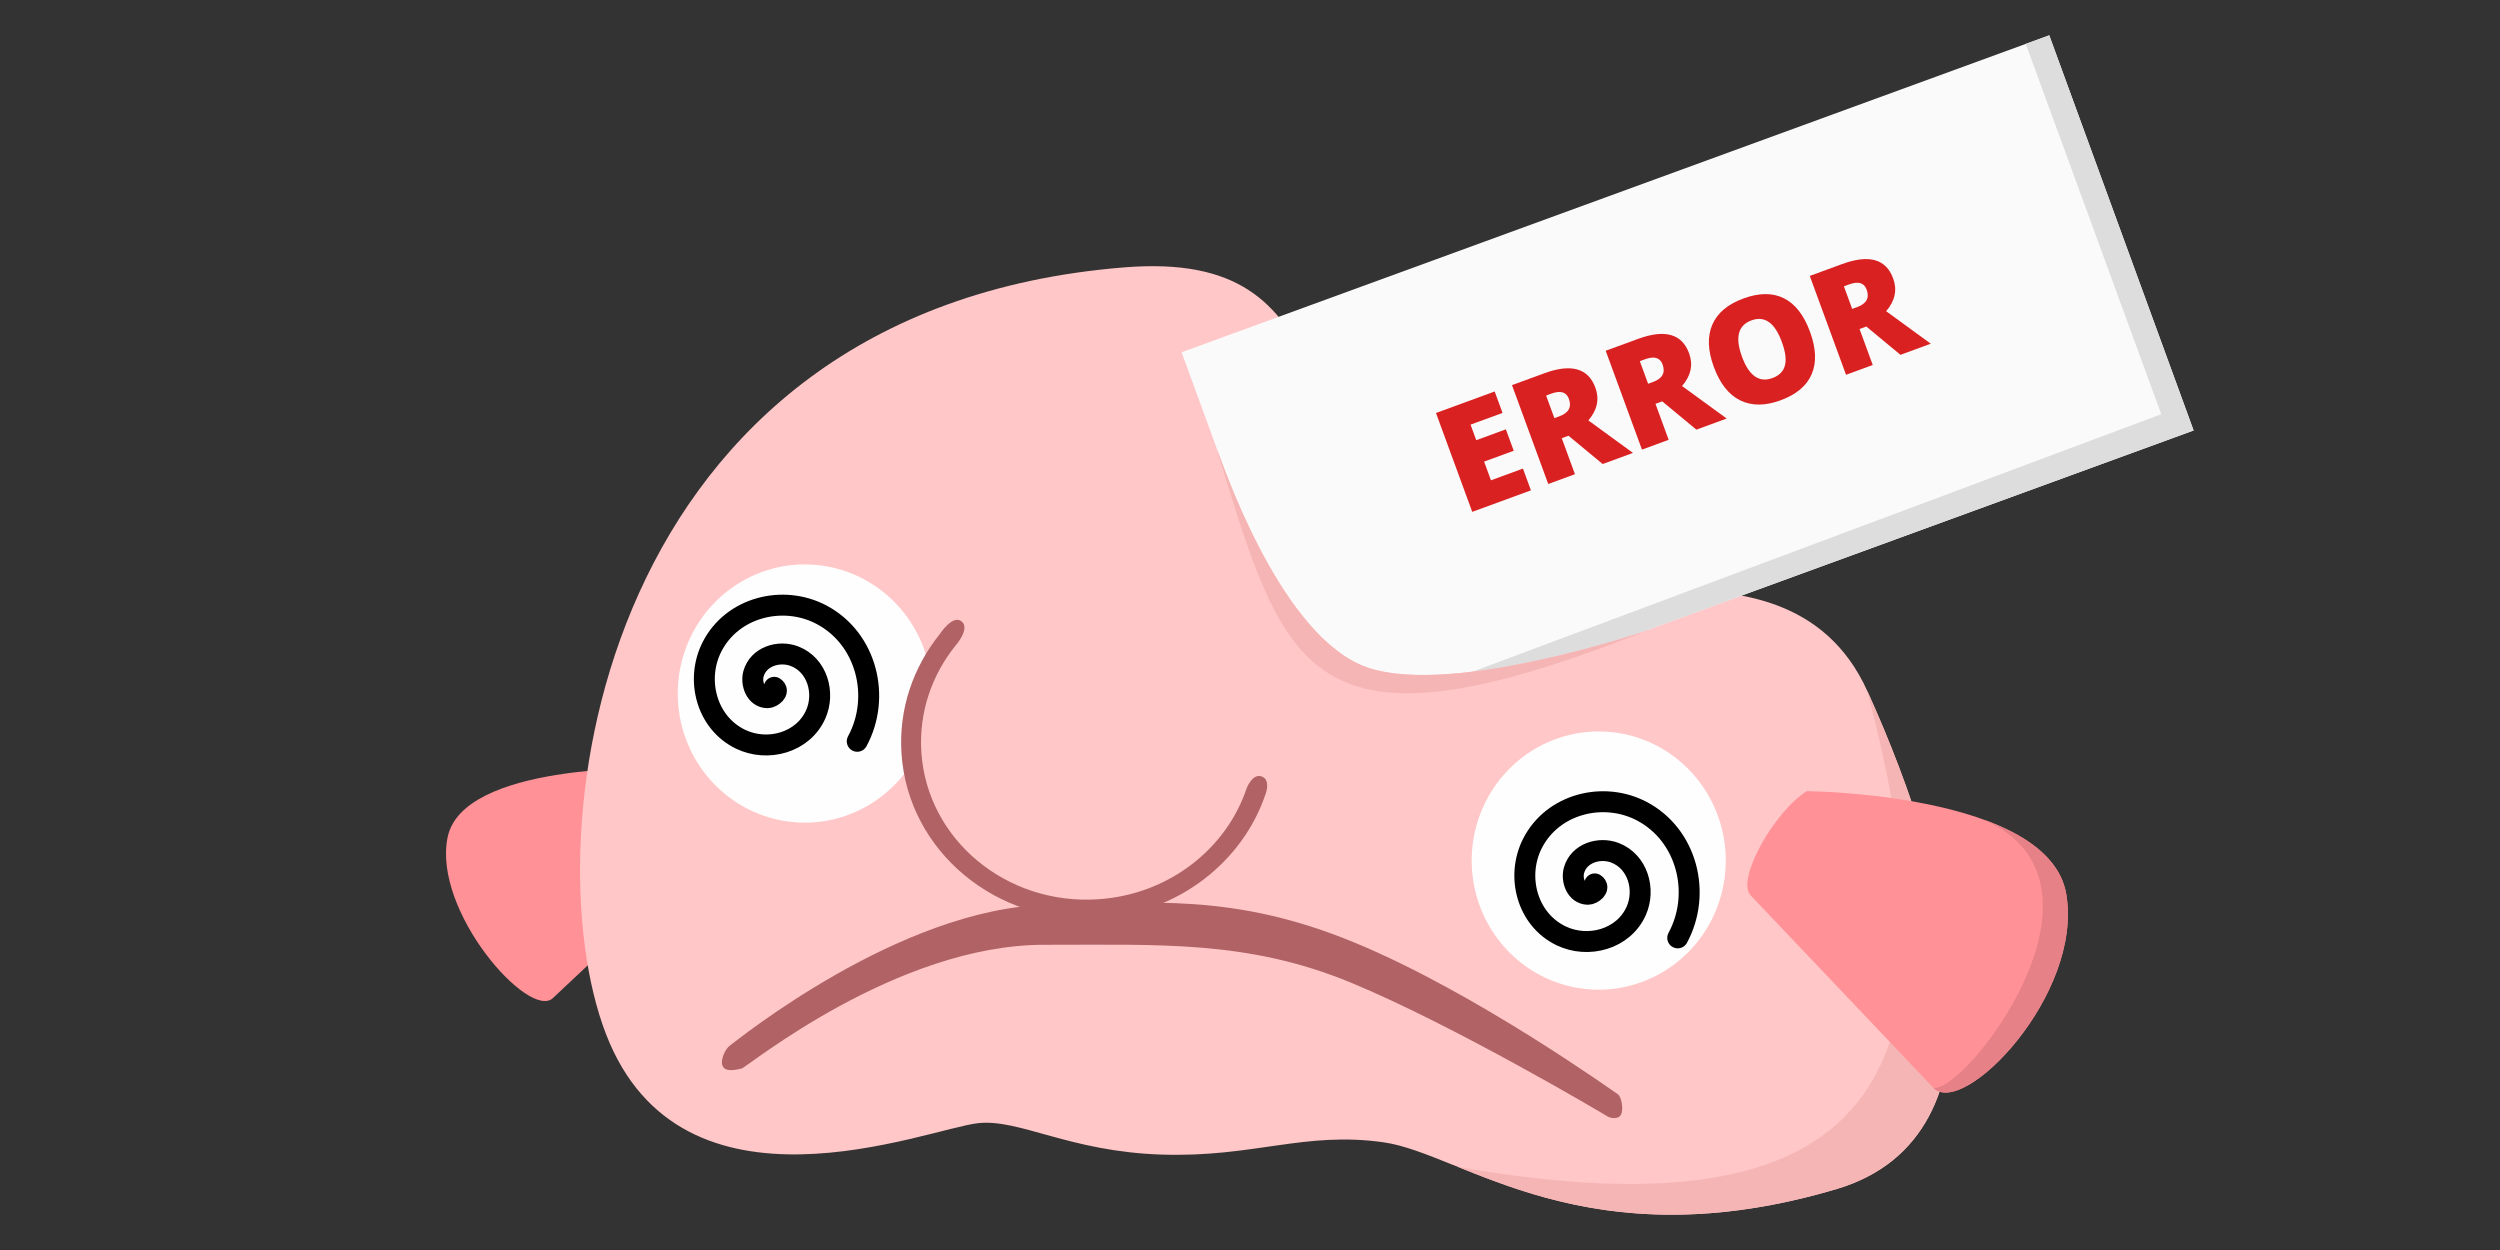 <?xml version="1.0" encoding="UTF-8" standalone="no"?>
<!-- Created with Inkscape (http://www.inkscape.org/) -->

<svg
   width="1280"
   height="640"
   viewBox="0 0 338.667 169.333"
   version="1.1"
   id="svg7516"
   inkscape:version="1.1 (1:1.1+202105261517+ce6663b3b7)"
   sodipodi:docname="whoops.svg"
   xmlns:inkscape="http://www.inkscape.org/namespaces/inkscape"
   xmlns:sodipodi="http://sodipodi.sourceforge.net/DTD/sodipodi-0.dtd"
   xmlns="http://www.w3.org/2000/svg"
   xmlns:svg="http://www.w3.org/2000/svg"
   xmlns:rdf="http://www.w3.org/1999/02/22-rdf-syntax-ns#"
   xmlns:cc="http://creativecommons.org/ns#"
   xmlns:dc="http://purl.org/dc/elements/1.1/">
  <rect x="0" y="0" width="338.667" height="169.333" fill="#333333" stroke="none"/>
  <defs
     id="defs7510">
    <linearGradient
       id="linearGradient5074"
       inkscape:swatch="solid">
      <stop
         style="stop-color:#ff8787;stop-opacity:1;"
         offset="0"
         id="stop5072" />
    </linearGradient>
    <rect
       x="158.893"
       y="131.524"
       width="398.053"
       height="141.094"
       id="rect9303" />
  </defs>
  <sodipodi:namedview
     id="base"
     pagecolor="#ffffff"
     bordercolor="#666666"
     borderopacity="1.0"
     inkscape:pageopacity="0.0"
     inkscape:pageshadow="2"
     inkscape:zoom="0.3535534"
     inkscape:cx="74.953317"
     inkscape:cy="789.13115"
     inkscape:document-units="px"
     inkscape:current-layer="layer1"
     showgrid="false"
     inkscape:window-width="1920"
     inkscape:window-height="1016"
     inkscape:window-x="0"
     inkscape:window-y="27"
     inkscape:window-maximized="1"
     inkscape:snap-nodes="false"
     units="px"
     inkscape:pagecheckerboard="0"
     width="1280px" />
  <g
     inkscape:label="Layer 1"
     inkscape:groupmode="layer"
     id="layer1"
     transform="translate(0,-32.417)">
    <g
       aria-label="ERROR"
       transform="matrix(0.469,-0.172,0.172,0.469,23.614,84.519)"
       id="text9301"
       style="font-size:40px;line-height:1.25;text-align:center;white-space:pre;shape-inside:url(#rect9303);fill:#da2121" />
    <g
       id="g961"
       transform="translate(9.458,1.604)">
      <path
         inkscape:export-ydpi="250.44547"
         inkscape:export-xdpi="250.44547"
         inkscape:export-filename="/home/ash/Downloads/benthos.png"
         sodipodi:nodetypes="sszss"
         inkscape:connector-curvature="0"
         id="path9259"
         d="m 85.249,147.408 -19.811,18.615 c -3.205,3.012 -16.314,-11.762 -14.259,-21.788 2.055,-10.026 27.806,-9.353 27.806,-9.353 3.471,2.193 7.863,11.024 6.264,12.527 z"
         style="fill:#ff9197;fill-opacity:1;fill-rule:evenodd;stroke:none;stroke-width:2.221;stroke-miterlimit:4;stroke-dasharray:none;stroke-opacity:1" />
      <path
         inkscape:export-ydpi="250.44547"
         inkscape:export-xdpi="250.44547"
         inkscape:export-filename="/home/ash/Downloads/benthos.png"
         sodipodi:nodetypes="zszzcsssz"
         inkscape:connector-curvature="0"
         id="path9261"
         d="m 72.621,170.86 c 10.255,26.645 43.486,12.863 50.425,12.104 5.612,-0.613 12.343,3.851 24.862,4.257 12.519,0.406 19.349,-3.2 30.107,-1.657 10.758,1.543 27.466,16.415 61.406,6.301 23.793,-7.18 16.302,-40.488 4.076,-67.455 C 232.235,99.57 195.784,117.78 186.709,110.21 164.339,91.547 173.971,64.515 142.801,67.036 71.489,72.803 62.366,144.216 72.621,170.86 Z"
         style="fill:#ffc7c7;fill-opacity:1;fill-rule:evenodd;stroke:none;stroke-width:2.221;stroke-miterlimit:4;stroke-dasharray:none;stroke-opacity:1" />
      <path
         inkscape:export-ydpi="250.44547"
         inkscape:export-xdpi="250.44547"
         inkscape:export-filename="/home/ash/Downloads/benthos.png"
         sodipodi:nodetypes="cccc"
         inkscape:connector-curvature="0"
         id="path9263"
         d="m 188.019,188.881 c 10.808,4.349 26.447,10.421 51.402,2.984 23.793,-7.18 16.302,-40.488 4.076,-67.455 12.894,49.515 4.084,74.917 -55.478,64.471 z"
         style="fill:#f6b5b5;fill-opacity:1;fill-rule:evenodd;stroke:none;stroke-width:2.221;stroke-miterlimit:4;stroke-dasharray:none;stroke-opacity:1" />
      <path
         inkscape:export-ydpi="250.44547"
         inkscape:export-xdpi="250.44547"
         inkscape:export-filename="/home/ash/Downloads/benthos.png"
         style="fill:#ff9197;fill-opacity:1;fill-rule:evenodd;stroke:none;stroke-width:2.221;stroke-miterlimit:4;stroke-dasharray:none;stroke-opacity:1"
         d="m 227.696,152.105 24.746,26.059 c 4.004,4.217 20.373,-12.625 18.003,-26.269 -2.37,-13.644 -35.142,-13.906 -35.142,-13.906 -4.468,2.806 -9.605,12.012 -7.607,14.116 z"
         id="path9265"
         inkscape:connector-curvature="0"
         sodipodi:nodetypes="sszss" />
      <path
         sodipodi:nodetypes="cszzzzzszszc"
         inkscape:connector-curvature="0"
         id="path9267"
         d="m 89.479,172.404 c 0.715,-0.485 22.995,-18.648 43.058,-19.019 13.609,-0.253 25.022,-1.7 41.544,5.134 16.521,6.834 35.129,20.222 35.614,20.519 0.484,0.295 0.806,1.98 0.456,2.731 -0.35,0.75 -1.482,0.525 -1.889,0.257 -0.407,-0.269 -20.677,-12.292 -34.702,-18.093 -14.025,-5.801 -26.064,-5.12 -41.544,-5.134 -20.066,-0.023 -40.349,16.641 -40.997,16.757 -0.648,0.136 -2.193,0.58 -2.592,-0.355 -0.332,-0.776 0.338,-2.314 1.053,-2.798 z"
         style="fill:#b06264;fill-opacity:1;stroke:none;stroke-width:0.81;stroke-linecap:round;stroke-miterlimit:4;stroke-dasharray:none;stroke-opacity:1" />
      <path
         style="fill:#fffefe;fill-opacity:1;stroke:none;stroke-width:3.014;stroke-linecap:round;stroke-miterlimit:4;stroke-dasharray:none;stroke-opacity:1"
         d="M 116.773,124.541 A 17.209,17.49 0.129 0 1 99.784,142.253 17.209,17.49 0.129 0 1 82.358,124.988 17.209,17.49 0.129 0 1 99.347,107.276 17.209,17.49 0.129 0 1 116.773,124.541 Z"
         id="path9269"
         inkscape:connector-curvature="0" />
      <path
         inkscape:connector-curvature="0"
         id="path9277"
         d="m 161.377,129.712 a 22.35,23.527 85.955 0 1 -22.043,23.812 22.35,23.527 85.955 0 1 -24.912,-20.761 22.35,23.527 85.955 0 1 22.004,-23.845 22.35,23.527 85.955 0 1 24.947,20.723"
         style="fill:#ffc7c7;fill-opacity:1;stroke:none;stroke-width:0.817" />
      <path
         sodipodi:nodetypes="cccczcccczc"
         inkscape:connector-curvature="0"
         id="path9279"
         d="m 159.418,137.611 c -2.757,8.209 -10.573,14.407 -20.146,15.026 -12.444,0.808 -23.149,-8.117 -23.918,-19.938 -0.35,-5.393 1.428,-10.458 4.646,-14.45 0,0 2.027,-2.289 0.801,-3.262 -1.226,-0.973 -2.972,1.755 -2.972,1.755 -3.583,4.464 -5.559,10.119 -5.167,16.139 0.866,13.229 12.849,23.214 26.775,22.31 10.729,-0.696 19.486,-7.651 22.561,-16.858 0,0 0.722,-1.886 -0.544,-2.339 -1.266,-0.453 -2.038,1.616 -2.038,1.616 z"
         style="fill:#b06264;fill-opacity:1;stroke:none;stroke-width:0.878" />
      <path
         inkscape:connector-curvature="0"
         id="path9281"
         d="m 224.325,147.168 a 17.209,17.49 0.129 0 1 -16.989,17.712 17.209,17.49 0.129 0 1 -17.426,-17.265 17.209,17.49 0.129 0 1 16.989,-17.712 17.209,17.49 0.129 0 1 17.426,17.265 z"
         style="fill:#fffefe;fill-opacity:1;stroke:none;stroke-width:3.014;stroke-linecap:round;stroke-miterlimit:4;stroke-dasharray:none;stroke-opacity:1" />
      <path
         id="rect9289"
         style="fill:#fafafa;stroke-width:0.455;stroke-linecap:round;stroke-linejoin:round"
         d="M 150.611,78.533 268.149,35.594 287.705,89.126 170.167,132.064 Z" />
      <path
         id="path9291"
         style="fill:#dddddd;stroke-width:0.455;stroke-linecap:round;stroke-linejoin:round"
         d="m 283.316,86.924 -18.352,-50.167 3.184,-1.163 19.556,53.532 -117.538,42.939 -0.911,-2.494 z"
         sodipodi:nodetypes="ccccccc" />
      <path
         style="fill:#ffc7c7;fill-opacity:1;stroke:none;stroke-width:0.279px;stroke-linecap:butt;stroke-linejoin:miter;stroke-opacity:1"
         d="m 155.371,91.64 c 0.732,1.702 8.12,24.044 19.319,29.159 11.022,5.034 39.151,-4.632 39.151,-4.632 l -44.854,27.547 z"
         id="path9293"
         sodipodi:nodetypes="csccc" />
      <path
         style="fill:#f6b5b5;fill-opacity:1;stroke:none;stroke-width:0.279px;stroke-linecap:butt;stroke-linejoin:miter;stroke-opacity:1"
         d="m 155.371,91.64 c 0.732,1.702 8.12,24.044 19.319,29.159 11.022,5.034 39.151,-4.632 39.151,-4.632 -46.09,18.269 -49.171,6.038 -58.47,-24.527 z"
         id="path9295"
         sodipodi:nodetypes="cscc" />
      <path
         inkscape:export-ydpi="250.44547"
         inkscape:export-xdpi="250.44547"
         inkscape:export-filename="/home/ash/Downloads/benthos.png"
         style="fill:#e68187;fill-opacity:1;fill-rule:evenodd;stroke:none;stroke-width:2.221;stroke-miterlimit:4;stroke-dasharray:none;stroke-opacity:1"
         d="m 252.441,178.164 c 4.004,4.217 20.373,-12.625 18.003,-26.269 -0.836,-4.811 -5.452,-7.959 -11.079,-10.017 19.558,8.764 -2.799,37.248 -6.924,36.286 z"
         id="path9297"
         inkscape:connector-curvature="0"
         sodipodi:nodetypes="cscc" />
      <path
         d="m 318.852,144.051 h -16.953 v -28.555 h 16.953 v 6.191 h -9.238 v 4.492 h 8.555 v 6.191 h -8.555 v 5.391 h 9.238 z"
         style="font-weight:800;font-size:40px;line-height:1.25;font-family:'Open Sans';-inkscape-font-specification:'Open Sans Ultra-Bold';text-align:center;white-space:pre;shape-inside:url(#rect9303);fill:#da2121"
         id="path873"
         transform="matrix(0.469,-0.172,0.172,0.469,23.614,84.519)" />
      <path
         d="m 331.567,133.661 v 10.391 h -7.715 v -28.555 h 9.355 q 11.641,0 11.641,8.438 0,4.961 -4.844,7.676 l 8.32,12.441 h -8.75 l -6.055,-10.391 z m 0,-5.801 h 1.445 q 4.043,0 4.043,-3.574 0,-2.949 -3.965,-2.949 h -1.523 z"
         style="font-weight:800;font-size:40px;line-height:1.25;font-family:'Open Sans';-inkscape-font-specification:'Open Sans Ultra-Bold';text-align:center;white-space:pre;shape-inside:url(#rect9303);fill:#da2121"
         id="path875"
         transform="matrix(0.469,-0.172,0.172,0.469,23.614,84.519)" />
      <path
         d="m 358.637,133.661 v 10.391 h -7.715 v -28.555 h 9.355 q 11.641,0 11.641,8.438 0,4.961 -4.844,7.676 l 8.32,12.441 h -8.75 l -6.055,-10.391 z m 0,-5.801 h 1.445 q 4.043,0 4.043,-3.574 0,-2.949 -3.965,-2.949 h -1.523 z"
         style="font-weight:800;font-size:40px;line-height:1.25;font-family:'Open Sans';-inkscape-font-specification:'Open Sans Ultra-Bold';text-align:center;white-space:pre;shape-inside:url(#rect9303);fill:#da2121"
         id="path877"
         transform="matrix(0.469,-0.172,0.172,0.469,23.614,84.519)" />
      <path
         d="m 404.711,129.735 q 0,7.207 -3.535,10.957 -3.535,3.75 -10.352,3.75 -6.719,0 -10.312,-3.77 -3.574,-3.77 -3.574,-10.977 0,-7.129 3.555,-10.879 3.574,-3.77 10.371,-3.77 6.816,0 10.332,3.73 3.516,3.73 3.516,10.957 z m -19.648,0 q 0,8.281 5.762,8.281 2.93,0 4.336,-2.012 1.426,-2.012 1.426,-6.27 0,-4.277 -1.445,-6.309 -1.426,-2.051 -4.277,-2.051 -5.801,0 -5.801,8.359 z"
         style="font-weight:800;font-size:40px;line-height:1.25;font-family:'Open Sans';-inkscape-font-specification:'Open Sans Ultra-Bold';text-align:center;white-space:pre;shape-inside:url(#rect9303);fill:#da2121"
         id="path879"
         transform="matrix(0.469,-0.172,0.172,0.469,23.614,84.519)" />
      <path
         d="m 417.582,133.661 v 10.391 h -7.715 v -28.555 h 9.355 q 11.641,0 11.641,8.438 0,4.961 -4.844,7.676 l 8.32,12.441 h -8.75 l -6.055,-10.391 z m 0,-5.801 h 1.445 q 4.043,0 4.043,-3.574 0,-2.949 -3.965,-2.949 h -1.523 z"
         style="font-weight:800;font-size:40px;line-height:1.25;font-family:'Open Sans';-inkscape-font-specification:'Open Sans Ultra-Bold';text-align:center;white-space:pre;shape-inside:url(#rect9303);fill:#da2121"
         id="path881"
         transform="matrix(0.469,-0.172,0.172,0.469,23.614,84.519)" />
      <path
         id="path9488"
         style="fill:none;fill-rule:evenodd;stroke:#000000;stroke-width:2.837;stroke-linecap:round"
         d="m 95.426,123.923 c 0.846,0.55 -0.324,1.411 -0.914,1.406 -1.599,-0.015 -2.259,-1.919 -1.897,-3.233 0.647,-2.351 3.439,-3.202 5.553,-2.389 3.102,1.194 4.169,4.978 2.88,7.872 -1.717,3.858 -6.523,5.144 -10.192,3.372 -4.617,-2.23 -6.124,-8.071 -3.864,-12.511 2.737,-5.378 9.62,-7.107 14.831,-4.355 6.14,3.242 8.091,11.171 4.847,17.15" />
      <path
         id="path9593"
         style="fill:none;fill-rule:evenodd;stroke:#000000;stroke-width:2.837;stroke-linecap:round"
         d="m 206.574,150.551 c 0.846,0.55 -0.324,1.411 -0.914,1.406 -1.599,-0.015 -2.259,-1.919 -1.897,-3.233 0.647,-2.351 3.439,-3.202 5.553,-2.389 3.102,1.194 4.169,4.978 2.88,7.872 -1.717,3.858 -6.523,5.144 -10.192,3.372 -4.617,-2.23 -6.124,-8.071 -3.864,-12.511 2.737,-5.378 9.62,-7.107 14.831,-4.355 6.14,3.242 8.091,11.171 4.847,17.15" />
    </g>
    <g
       transform="matrix(0.973,0,0,0.973,-0.005,-47.686)"
       id="g974" />
  </g>
</svg>
